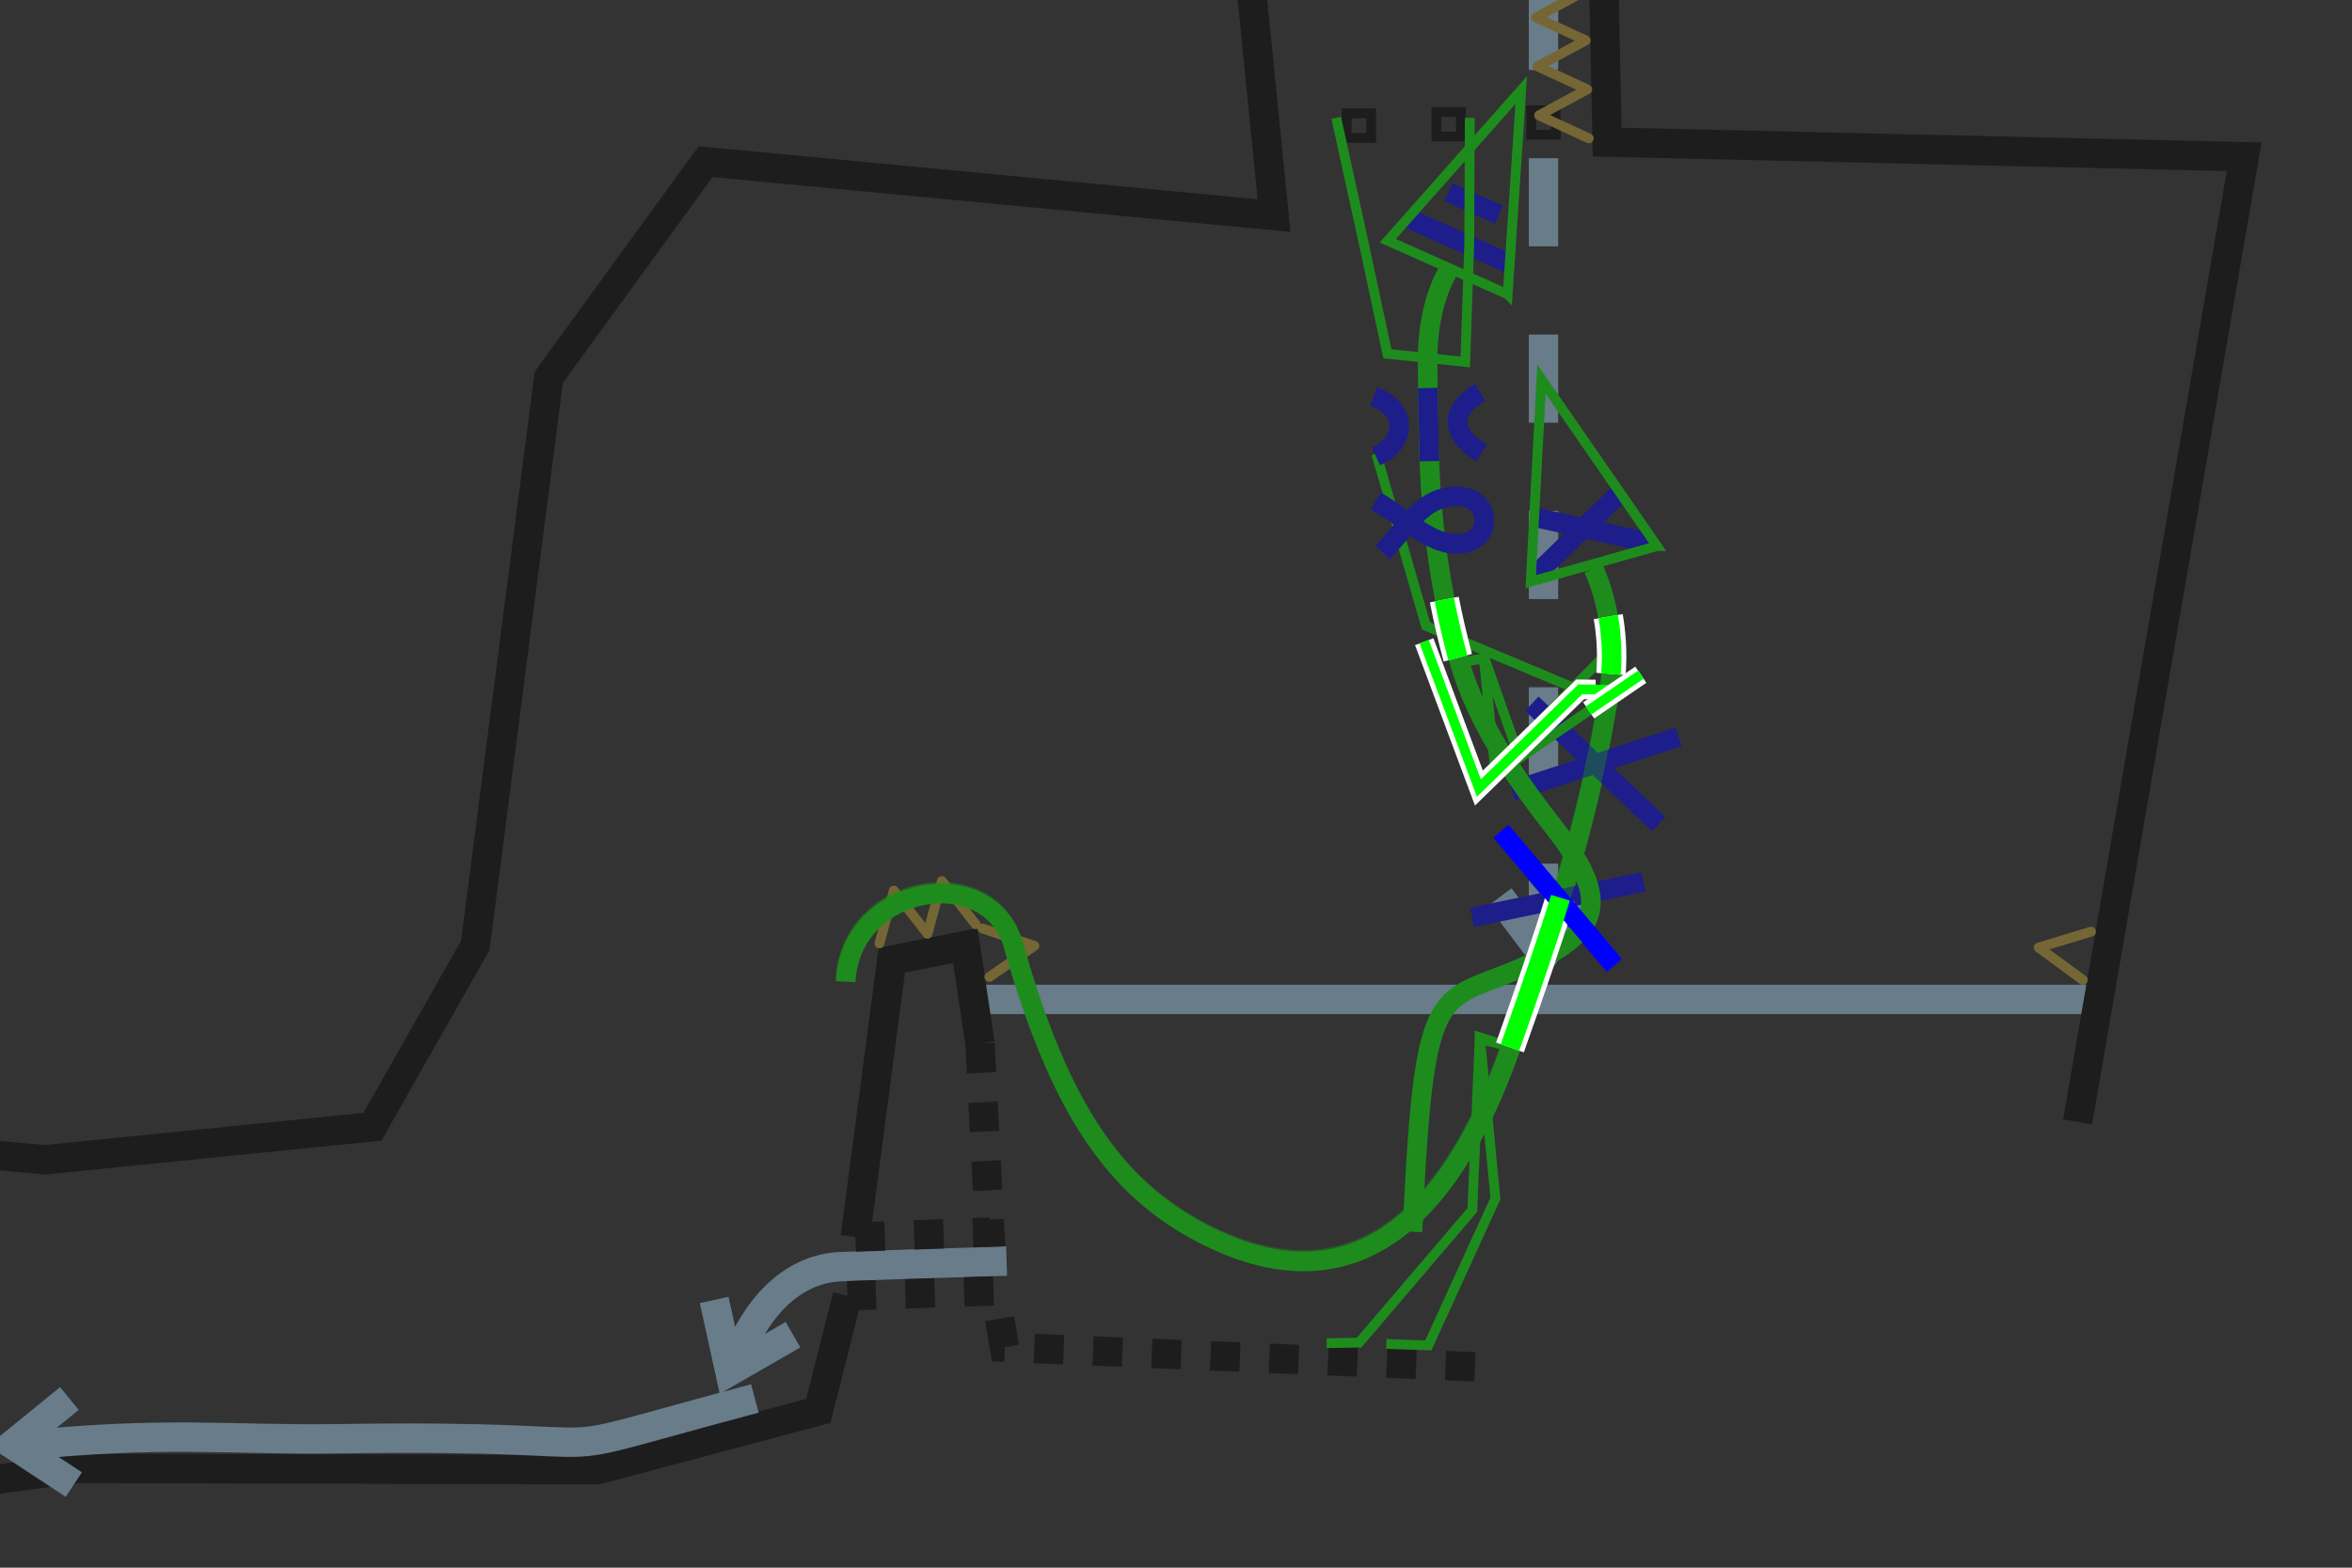 <?xml version="1.0" encoding="UTF-8" standalone="no"?>
<!-- Created with Inkscape (http://www.inkscape.org/) -->

<svg
   xmlns:dc="http://purl.org/dc/elements/1.1/"
   xmlns:cc="http://creativecommons.org/ns#"
   xmlns:rdf="http://www.w3.org/1999/02/22-rdf-syntax-ns#"
   xmlns:svg="http://www.w3.org/2000/svg"
   xmlns="http://www.w3.org/2000/svg"
   xmlns:sodipodi="http://sodipodi.sourceforge.net/DTD/sodipodi-0.dtd"
   xmlns:inkscape="http://www.inkscape.org/namespaces/inkscape"
   width="480"
   height="320"
   id="svg2"
   version="1.1"
   inkscape:version="0.48.0 r9654"
   sodipodi:docname="itnas298.svg"
   inkscape:export-xdpi="90"
   inkscape:export-ydpi="90"
   inkscape:export-filename="itnas298.png">
  <rect width="100%" height="100%" fill="#333333" stroke="none"/>
  <defs
     id="defs4">
    <inkscape:perspective
       sodipodi:type="inkscape:persp3d"
       inkscape:vp_x="0 : 160 : 1"
       inkscape:vp_y="0 : 1000 : 0"
       inkscape:vp_z="480 : 160 : 1"
       inkscape:persp3d-origin="240 : 106.66667 : 1"
       id="perspective8" />
  </defs>
  <sodipodi:namedview
     id="base"
     pagecolor="#ffffff"
     bordercolor="#666666"
     borderopacity="1.0"
     inkscape:pageopacity="1"
     inkscape:pageshadow="2"
     inkscape:zoom="5.6568542"
     inkscape:cx="289.29994"
     inkscape:cy="190.14355"
     inkscape:document-units="px"
     inkscape:current-layer="layer2"
     showgrid="false"
     inkscape:snap-nodes="true"
     inkscape:snap-global="false"
     inkscape:snap-grids="true"
     showguides="true"
     inkscape:window-width="968"
     inkscape:window-height="774"
     inkscape:window-x="-4"
     inkscape:window-y="-4"
     inkscape:window-maximized="1">
    <inkscape:grid
       empspacing="5"
       visible="true"
       enabled="true"
       snapvisiblegridlinesonly="true"
       type="xygrid"
       id="grid2816" />
  </sodipodi:namedview>
  <g
     inkscape:label="Layer 1"
     inkscape:groupmode="layer"
     id="layer1"
     style="opacity:0.434;display:inline">
    <g
       id="g3029"
       transform="translate(0,400)">
      <path
         sodipodi:nodetypes="csssssc"
         inkscape:connector-curvature="0"
         id="path3128"
         d="m 199.5,202 c 9.508,-9.616 24.55,-10.013 30.5,-11.5 8.963,-2.241 17.953,-4.738 27,-7 14.453,-3.613 31.648,0.713 44.5,-2.5 4.406,-1.102 6.968,-3.285 11.5,-4.5 22.807,-6.112 43.794,9.099 67,5 8.563,-1.513 9.286,1.891 19.5,3.5"
         style="color:#000000;fill:none;stroke:#0000ff;stroke-width:4;stroke-linecap:round;stroke-linejoin:round;stroke-miterlimit:4;stroke-opacity:1;stroke-dasharray:none;stroke-dashoffset:0;marker:none;visibility:visible;display:inline;overflow:visible;enable-background:accumulate" />
      <path
         sodipodi:nodetypes="cscsssc"
         inkscape:connector-curvature="0"
         id="path3174"
         d="m 428.819,201.513 c 7.054,-51.057 0.009,-35.315 13.371,-76.495 9.8,-30.203 -1.59,-47.275 12.946,-68.013 7.275,-11.8 2.359,-18.714 -9.205,-22.703 C 430.239,28.889 400.221,23.155 373.988,25.321 346.493,27.591 359.558,31.28 336.009,28.886 317.791,27.035 323,-6.787 324,-21.75"
         style="color:#000000;fill:none;stroke:#808080;stroke-width:4;stroke-linecap:butt;stroke-linejoin:miter;stroke-miterlimit:4;stroke-opacity:1;stroke-dasharray:none;stroke-dashoffset:0;marker:none;visibility:visible;display:inline;overflow:visible;enable-background:accumulate" />
      <path
         sodipodi:nodetypes="ccsscscsc"
         inkscape:connector-curvature="0"
         id="path3161"
         d="m -14,235 32,0 c 50.249,-3.613 57.928,0.336 65.793,-15.889 C 101.97,181.608 90.312,202.974 100,154 c 7.289,-36.846 0,-52.26 27,-98 11.538,-26.874 28.236,-20.397 44.961,-17.389 51.488,9.26 27.746,-0.806 70.285,6.835 11.247,-2.154 19.312,-11.293 20.104,-18.887 C 263.586,14.714 256.86,-0.671 257,-10"
         style="color:#000000;fill:none;stroke:#808080;stroke-width:4;stroke-linecap:butt;stroke-linejoin:miter;stroke-miterlimit:4;stroke-opacity:1;stroke-dasharray:none;stroke-dashoffset:0;marker:none;visibility:visible;display:inline;overflow:visible;enable-background:accumulate" />
      <path
         sodipodi:nodetypes="csssscc"
         inkscape:connector-curvature="0"
         id="path3001"
         d="M 199.88,201.906 C 198.65,198.203 196.798,195.399 194,194 c -14.936,-7.468 -21.44,26.352 -20,35 0.546,3.28 5.363,25.172 -0.482,37.792 C 163.143,289.194 170.863,283.669 154,291 c -48.749,21.195 -88.513,-2.616 -135,9 -14.084,2.125 -28.511,3.196 -42.993,3.271"
         style="color:#000000;fill:none;stroke:#808080;stroke-width:4;stroke-linecap:butt;stroke-linejoin:miter;stroke-miterlimit:4;stroke-opacity:1;stroke-dasharray:none;stroke-dashoffset:0;marker:none;visibility:visible;display:inline;overflow:visible;enable-background:accumulate" />
      <path
         inkscape:connector-curvature="0"
         id="path3099"
         d="m -3.3,235.127 0,65.494"
         style="fill:none;stroke:#000000;stroke-width:1;stroke-linecap:butt;stroke-linejoin:miter;stroke-miterlimit:4;stroke-opacity:1;stroke-dasharray:none;display:inline" />
      <path
         sodipodi:nodetypes="ssscss"
         inkscape:connector-curvature="0"
         id="path4063"
         d="m 318.824,-30.357 c 2.136,-1.161 -0.251,12.221 -0.277,32.612 -0.014,11.01 1.415,15.496 3.548,20.43 3.711,8.583 -1.545,8.85 -6.67,14.714 -16.639,-15.583 -5.343,-13.75 -4.841,-23.269 0.993,-18.795 3.227,-41.761 8.239,-44.486 z"
         style="color:#000000;fill:none;stroke:#0000ff;stroke-width:4;stroke-linecap:round;stroke-linejoin:round;stroke-miterlimit:4;stroke-opacity:1;stroke-dasharray:none;stroke-dashoffset:0;marker:none;visibility:visible;display:inline;overflow:visible;enable-background:accumulate" />
      <path
         sodipodi:nodetypes="ccsc"
         inkscape:connector-curvature="0"
         id="path3972"
         d="m 295.764,19.392 0,0 c -4.898,-0.424 -4.279,9.315 -1.664,9.972 3.788,0.952 10.189,-3.716 1.664,-9.972 z"
         style="color:#000000;fill:none;stroke:#808080;stroke-width:4;stroke-linecap:butt;stroke-linejoin:miter;stroke-miterlimit:4;stroke-opacity:1;stroke-dasharray:none;stroke-dashoffset:0;marker:none;visibility:visible;display:inline;overflow:visible;enable-background:accumulate" />
      <path
         sodipodi:nodetypes="sss"
         inkscape:connector-curvature="0"
         id="path3974"
         d="m 276.547,21.277 c -6.812,1.672 -8.464,8.272 1.836,9.054 8.128,0.617 4.808,-10.685 -1.836,-9.054 z"
         style="color:#000000;fill:none;stroke:#808080;stroke-width:4;stroke-linecap:butt;stroke-linejoin:miter;stroke-miterlimit:4;stroke-opacity:1;stroke-dasharray:none;stroke-dashoffset:0;marker:none;visibility:visible;display:inline;overflow:visible;enable-background:accumulate" />
      <path
         inkscape:connector-curvature="0"
         id="path3976"
         d="m 316.233,20.864 c -17.681,4.41 12.419,16.488 0,0 z"
         style="color:#000000;fill:none;stroke:#808080;stroke-width:4;stroke-linecap:butt;stroke-linejoin:miter;stroke-miterlimit:4;stroke-opacity:1;stroke-dasharray:none;stroke-dashoffset:0;marker:none;visibility:visible;display:inline;overflow:visible;enable-background:accumulate" />
      <path
         inkscape:connector-curvature="0"
         id="path4033"
         d="m 131.5,292.5 c -11.948,3.872 -37.729,2.836 -63.5,0.5 -26.776,-2.427 -60.012,4.096 -90,5"
         style="color:#000000;fill:none;stroke:#0000ff;stroke-width:4;stroke-linecap:round;stroke-linejoin:round;stroke-miterlimit:4;stroke-opacity:1;stroke-dasharray:none;stroke-dashoffset:0;marker:none;visibility:visible;display:inline;overflow:visible;enable-background:accumulate" />
      <path
         inkscape:connector-curvature="0"
         id="path3019"
         d="m 172.5,256.5 c -4.658,0.57 -12.181,1.927 -20.5,10 -10.802,10.483 0.474,19.204 -20.5,26"
         style="color:#000000;fill:none;stroke:#c87137;stroke-width:4;stroke-linecap:round;stroke-linejoin:round;stroke-miterlimit:4;stroke-opacity:1;stroke-dasharray:none;stroke-dashoffset:0;marker:none;visibility:visible;display:inline;overflow:visible;enable-background:accumulate" />
      <path
         sodipodi:nodetypes="csssssssssssssssss"
         id="path2870"
         d="m 316.283,147.959 c 0.554,-1.251 -3.745,-3.486 -5.253,-5.141 -1.226,-1.345 -2.252,-2.926 -3.599,-4.094 -1.495,-1.296 -3.176,-2.353 -4.611,-3.723 -2.155,-2.056 -4.116,-4.371 -6.128,-6.607 -0.984,-1.093 -1.437,-2.568 -2.695,-3.247 -1.562,-0.842 -3.142,-3.757 -4.278,-3.114 -1.056,0.598 -10e-4,3.544 -0.572,5.23 -1.836,5.419 -0.311,7.503 0.212,11.088 0.369,2.531 1.532,4.542 1.674,7.081 0.155,2.785 -0.526,5.561 -0.405,8.351 0.076,1.756 0.686,3.333 0.866,5.039 0.269,2.549 2.159,0.043 3.059,-0.566 1.665,-1.128 3.482,-1.912 5.191,-2.94 1.478,-0.889 3.228,-1.04 4.69,-2.087 1.58,-1.132 3.201,-2.324 4.956,-3.034 1.68,-0.68 3.423,-1.255 5.181,-1.712 0.864,-0.224 1.434,0.108 1.714,-0.523 z"
         style="color:#000000;fill:none;stroke:#80ff00;stroke-width:4;stroke-linecap:round;stroke-linejoin:round;stroke-miterlimit:4;stroke-opacity:1;stroke-dasharray:none;stroke-dashoffset:0;marker:none;visibility:visible;display:inline;overflow:visible;enable-background:accumulate"
         inkscape:connector-curvature="0" />
      <path
         sodipodi:nodetypes="ssssssssssssss"
         inkscape:connector-curvature="0"
         id="path3042"
         d="m 407.73,194.409 c 18.826,11.959 -47.298,32.088 -53.772,7.969 -1.355,-5.048 12.218,-11.676 19.49,-13.664 21.827,-5.968 28.561,2.421 24.336,7.629 -8.267,10.193 -15.545,11.686 -32.301,13.66 -26.992,3.181 -76.86,-1.461 -42.602,-24.006 22.153,-14.579 55.39,26.107 35.218,33.526 -13.571,4.991 -89.454,-22.383 -68.676,-28.772 42.997,-13.221 48.742,18.622 29.5,28.984 -10.793,5.812 -82.201,-17.475 -63.048,-27.407 19.594,-10.16 55.779,25.503 36.511,31.199 -20.826,6.157 -98.182,-16.478 -76.403,-21.999 11.865,-3.008 31.52,-7.528 40.708,-0.867 29.881,21.663 -57.087,34.344 -16.938,5.428"
         style="color:#000000;fill:none;stroke:#c87137;stroke-width:4;stroke-linecap:round;stroke-linejoin:round;stroke-miterlimit:4;stroke-opacity:1;stroke-dasharray:none;stroke-dashoffset:0;marker:none;visibility:visible;display:inline;overflow:visible;enable-background:accumulate" />
      <path
         sodipodi:nodetypes="ccccccc"
         id="path2956-7"
         d="m 278.946,272.179 c 2.778,-4.284 3.952,-12.074 3.508,-16.295 0.03,-5.514 0.558,-6.415 -2.311,-11.357 -1.214,-3.308 -2.985,-13.071 -5.477,-6.701 -1.567,4.212 -3.232,5.715 -4.693,10.808 -1.472,8.398 -2.233,8.689 -5.944,11.942 -1.821,2.961 -9.333,8.927 -8.953,10.38"
         style="fill:none;stroke:#80ff00;stroke-width:4;stroke-linecap:round;stroke-linejoin:round;stroke-miterlimit:4;stroke-opacity:1;stroke-dasharray:none"
         inkscape:connector-curvature="0" />
      <path
         id="path2942"
         d="m 284.007,93.121 c -1.517,-1.025 2.261,-1.763 0.408,-2.901 -0.746,-2.685 0.897,-5.34 0.076,-8.029 -0.095,-1.867 0.907,-3.651 0.755,-5.522 -0.082,-1.965 0.587,-3.821 1.186,-5.691 0.433,-1.645 0.391,-3.324 0.659,-4.977 -0.685,-1.355 -0.245,-2.529 -0.821,-3.921 -0.686,-1.683 0.49,-3.487 -0.646,-5.138 -0.897,-0.027 -2.045,1.512 -3.042,2.101 -2.472,1.971 -4.946,3.941 -7.414,5.914 -1.02,1.474 -2.932,2.605 -3.215,4.329 -0.636,1.296 -1.939,2.312 -2.861,3.479 -1.205,1.206 -2.426,2.664 -3.51,4.009 -1.306,1.299 -2.363,2.728 -4.022,3.839 -1.298,0.872 -2.905,1.986 -0.674,2.953 1.39,0.998 3.558,0.926 4.951,1.936 1.916,0.739 3.451,1.897 5.819,2.104 1.855,0.949 4.154,1.582 5.716,2.804 1.843,0.548 3.491,1.501 5.122,2.26 0.366,0.237 0.974,0.805 1.512,0.452 z"
         style="fill:none;stroke:#80ff00;stroke-width:4;stroke-linecap:round;stroke-linejoin:round;stroke-miterlimit:4;stroke-opacity:1;stroke-dasharray:none"
         inkscape:connector-curvature="0" />
      <path
         sodipodi:nodetypes="csssssss"
         id="path2833-7"
         d="m 270.08,89.366 c -0.792,2.663 -1.824,4.872 -1.835,7.798 -0.011,3.036 0.409,6.056 0.748,9.137 0.373,3.393 0.389,7.843 0.695,11.624 0.382,4.724 1.568,9.003 1.834,13.803 0.325,5.853 -0.647,11.818 -1.095,17.734 -0.225,2.975 -0.729,5.878 -0.697,8.891 0.025,2.324 -1.122,7.179 -3.723,9.471"
         style="color:#000000;fill:none;stroke:#80ff00;stroke-width:4;stroke-linecap:round;stroke-linejoin:round;stroke-miterlimit:4;stroke-opacity:1;stroke-dasharray:none;stroke-dashoffset:0;marker:none;visibility:visible;display:inline;overflow:visible;enable-background:accumulate"
         inkscape:connector-curvature="0" />
      <path
         sodipodi:nodetypes="ccccccc"
         id="path2956-7-4"
         d="m 299.27,168.344 c -3.152,-1.356 -7.225,0.049 -10.411,-1.126 -3.945,-1.972 -7.266,-2.296 -11.827,-1.986 -2.803,-0.299 -10.435,-2.482 -6.746,1.559 2.468,2.614 2.958,4.341 6.095,7.19 2.64,3.506 3.484,5.939 6.466,8.489 1.48,2.354 3.448,7.349 4.625,7.59"
         style="fill:none;stroke:#80ff00;stroke-width:4;stroke-linecap:round;stroke-linejoin:round;stroke-miterlimit:4;stroke-opacity:1;stroke-dasharray:none"
         inkscape:connector-curvature="0" />
      <path
         sodipodi:nodetypes="cc"
         inkscape:connector-curvature="0"
         id="path4073"
         d="m 315.5,59.359 c -12.833,31.5 15.333,29 0,0 z"
         style="color:#000000;fill:none;stroke:#0000ff;stroke-width:4;stroke-linecap:round;stroke-linejoin:round;stroke-miterlimit:4;stroke-opacity:1;stroke-dasharray:none;stroke-dashoffset:0;marker:none;visibility:visible;display:inline;overflow:visible;enable-background:accumulate" />
      <path
         style="color:#000000;fill:none;stroke:#0000ff;stroke-width:4;stroke-linecap:round;stroke-linejoin:round;stroke-miterlimit:4;stroke-opacity:1;stroke-dasharray:none;stroke-dashoffset:0;marker:none;visibility:visible;display:inline;overflow:visible;enable-background:accumulate"
         d="m 319.5,109.074 c -12.833,31.5 15.333,29 0,0 z"
         id="path4092"
         inkscape:connector-curvature="0"
         sodipodi:nodetypes="cc" />
      <path
         sodipodi:nodetypes="cc"
         inkscape:connector-curvature="0"
         id="path4094"
         d="m 320.5,146.641 c -12.833,31.5 15.333,29 0,0 z"
         style="color:#000000;fill:none;stroke:#0000ff;stroke-width:4;stroke-linecap:round;stroke-linejoin:round;stroke-miterlimit:4;stroke-opacity:1;stroke-dasharray:none;stroke-dashoffset:0;marker:none;visibility:visible;display:inline;overflow:visible;enable-background:accumulate" />
      <path
         sodipodi:nodetypes="csc"
         inkscape:connector-curvature="0"
         id="path4097"
         d="m 171.75,262 c -7.341,0.027 -17.945,8.757 -19.708,16.664 C 149.747,288.954 151,287.693 154.75,287.75"
         style="color:#000000;fill:none;stroke:#c87137;stroke-width:4;stroke-linecap:round;stroke-linejoin:round;stroke-miterlimit:4;stroke-opacity:1;stroke-dasharray:none;stroke-dashoffset:0;marker:none;visibility:visible;display:inline;overflow:visible;enable-background:accumulate" />
      <path
         sodipodi:nodetypes="ccccc"
         id="path2952-1"
         d="m 265.571,250.931 c 7.259,-4.517 9.763,-10.126 10.769,-16.112 3.219,-11.99 7.021,-21.132 8.957,-33.339 2.951,-7.177 3.622,-17.343 5.699,-24.06 1.794,-9.192 16.662,-15.569 13.718,-21.959"
         style="fill:none;stroke:#80ff00;stroke-width:4;stroke-linecap:round;stroke-linejoin:round;stroke-miterlimit:4;stroke-opacity:1;stroke-dasharray:none"
         inkscape:connector-curvature="0" />
      <path
         sodipodi:nodetypes="csssssssc"
         inkscape:connector-curvature="0"
         id="path3070"
         d="m 265.823,251.079 c -13.072,4.24 -25.535,17.674 -44.356,12.988 -4.41,-1.098 -19.437,0.731 -20.375,-9.149 -1.119,-11.79 6.236,-18.094 12.355,-21.505 9.812,-5.47 12.495,-8.911 19.538,-18.937 7.797,-11.099 15.948,-25.535 8.574,-37.697 -3.332,-5.495 -4.396,-5.296 -9.896,-7.878 -17.578,-8.254 -7.42,-8.221 -20.427,-16.026 -4.733,-2.84 -8.507,-8.582 -8.656,-15.501"
         style="color:#000000;fill:#ffffff;fill-opacity:0;fill-rule:nonzero;stroke:#80ff00;stroke-width:4;stroke-linecap:round;stroke-linejoin:round;stroke-miterlimit:4;stroke-opacity:1;stroke-dasharray:none;stroke-dashoffset:0;marker:none;visibility:visible;display:inline;overflow:visible;enable-background:accumulate" />
      <path
         sodipodi:nodetypes="ssssss"
         inkscape:connector-curvature="0"
         id="path3075"
         d="m 254.662,174.049 c 14.086,-7.184 18.533,-0.818 33.143,-6.2 1.292,-0.476 9.325,-0.24 10.694,-1.616 0.943,-0.948 -1.863,-7.261 -6.289,-8.237 -3.512,-0.775 -5.789,-3.958 -11.065,-6.861 -5.935,-3.265 -12.186,-7.071 -16.187,-9.991"
         style="color:#000000;fill:none;stroke:#80ff00;stroke-width:4;stroke-linecap:round;stroke-linejoin:round;stroke-miterlimit:4;stroke-opacity:1;stroke-dasharray:none;stroke-dashoffset:0;marker:none;visibility:visible;display:inline;overflow:visible;enable-background:accumulate" />
      <path
         sodipodi:nodetypes="ssssss"
         inkscape:connector-curvature="0"
         id="path3094"
         d="m 298.113,121.817 c -6.828,-4.416 -13.794,-11.366 -20.791,-12.562 -3.098,-0.53 -6.468,-4.904 -8.007,-3.734 -1.608,1.222 2.661,5.614 5.191,8.358 3.616,3.921 4.89,9.07 7.016,12.989 2.214,4.081 2.975,4.128 6.515,7.624"
         style="color:#000000;fill:none;stroke:#80ff00;stroke-width:4;stroke-linecap:round;stroke-linejoin:round;stroke-miterlimit:4;stroke-opacity:1;stroke-dasharray:none;stroke-dashoffset:0;marker:none;visibility:visible;display:inline;overflow:visible;enable-background:accumulate" />
      <path
         sodipodi:nodetypes="cssssc"
         inkscape:connector-curvature="0"
         id="path3917"
         d="m 399.5,185 c 16.039,2.526 33.442,15.558 28,21 -1.669,1.669 -68.788,20.916 -77.5,22.5 -12.358,2.247 -25.979,-1.252 -38.5,0 -29.292,2.929 -66.421,7.29 -92,-6 -9.548,-4.961 -27.725,-12.524 -18.5,-22"
         style="color:#000000;fill:none;stroke:#0000ff;stroke-width:4;stroke-linecap:round;stroke-linejoin:round;stroke-miterlimit:4;stroke-opacity:1;stroke-dasharray:none;stroke-dashoffset:0;marker:none;visibility:visible;display:inline;overflow:visible;enable-background:accumulate" />
      <path
         sodipodi:nodetypes="csssss"
         id="path4125-1"
         d="m 265.089,170.052 c -3.474,12.826 9.395,28.102 24.834,28.57 18.237,0.553 13.944,7.249 11.173,17.51 -3.408,12.621 -34.223,-3.23 -38.568,7.77 -3.338,8.451 0.294,12.152 6.599,16.204 10.223,6.569 15.595,8.238 27.714,10.804"
         style="color:#000000;fill:none;stroke:#80ff00;stroke-width:4;stroke-linecap:round;stroke-linejoin:round;stroke-miterlimit:4;stroke-opacity:1;stroke-dasharray:none;stroke-dashoffset:0;marker:none;visibility:visible;display:inline;overflow:visible;enable-background:accumulate"
         inkscape:connector-curvature="0" />
    </g>
    <path
       style="color:#000000;fill:none;stroke:#addbf8;stroke-width:6;stroke-linecap:butt;stroke-linejoin:miter;stroke-miterlimit:4;stroke-opacity:1;stroke-dasharray:none;stroke-dashoffset:0;marker:none;visibility:visible;display:inline;overflow:visible;enable-background:accumulate"
       d="m 200.582,204 226.086,0"
       id="path3116"
       inkscape:connector-curvature="0" />
    <path
       inkscape:connector-curvature="0"
       id="path4279"
       style="color:#000000;fill:none;stroke:#addbf8;stroke-width:6;stroke-linecap:butt;stroke-linejoin:miter;stroke-miterlimit:4;stroke-opacity:1;stroke-dasharray:none;stroke-dashoffset:0;marker:none;visibility:visible;display:inline;overflow:visible;enable-background:accumulate"
       d="m 145.746,265.347 3.191,14.52 12.902,-7.432 m 43.587,-15.014 c -11.759,0.398 -19.583,0.548 -33.845,1.136 -2.556,0.105 -15.277,0.705 -22.283,21.587"
       sodipodi:nodetypes="ccccss" />
    <path
       style="color:#000000;fill:none;stroke:#000000;stroke-width:6;stroke-linecap:butt;stroke-linejoin:miter;stroke-miterlimit:4;stroke-opacity:1;stroke-dasharray:none;stroke-dashoffset:0;marker:none;visibility:visible;display:inline;overflow:visible;enable-background:accumulate"
       d="M 174.553,252.509 182,196 l 15,-3 3,20"
       id="path3979"
       inkscape:connector-curvature="0" />
    <path
       style="color:#000000;fill:none;stroke:#000000;stroke-width:6;stroke-linecap:butt;stroke-linejoin:miter;stroke-miterlimit:4;stroke-opacity:1;stroke-dasharray:6, 6;stroke-dashoffset:0;marker:none;visibility:visible;display:inline;overflow:visible;enable-background:accumulate"
       d="m 200,213 2,38.5 -27.447,1.009"
       id="path3073"
       inkscape:connector-curvature="0" />
    <path
       style="color:#000000;fill:none;stroke:#000000;stroke-width:6;stroke-linecap:butt;stroke-linejoin:miter;stroke-miterlimit:4;stroke-opacity:1;stroke-dasharray:none;stroke-dashoffset:0;marker:none;visibility:visible;display:inline;overflow:visible;enable-background:accumulate"
       d="M 424,229 458,32 328,29 327,-17"
       id="path3071"
       inkscape:connector-curvature="0"
       sodipodi:nodetypes="cccc" />
    <path
       style="color:#000000;fill:none;stroke:#000000;stroke-width:6;stroke-linecap:butt;stroke-linejoin:miter;stroke-miterlimit:4;stroke-opacity:1;stroke-dasharray:none;stroke-dashoffset:0;marker:none;visibility:visible;display:inline;overflow:visible;enable-background:accumulate"
       d="M 254,-16 260,44 144,33 112,77 97,193 76,230 9.244,236.732 -36.205,232.673"
       id="path5363"
       inkscape:connector-curvature="0"
       sodipodi:nodetypes="cccccccc" />
    <path
       style="color:#000000;fill:none;stroke:#000000;stroke-width:6;stroke-linecap:butt;stroke-linejoin:miter;stroke-miterlimit:4;stroke-opacity:1;stroke-dasharray:6, 6;stroke-dashoffset:0;marker:none;visibility:visible;display:inline;overflow:visible;enable-background:accumulate"
       d="m 301,279 -96,-4 -2,-11.5 -30.042,0.993"
       id="path3983"
       inkscape:connector-curvature="0" />
    <path
       style="color:#000000;fill:none;stroke:#000000;stroke-width:6;stroke-linecap:butt;stroke-linejoin:miter;stroke-miterlimit:4;stroke-opacity:1;stroke-dasharray:none;stroke-dashoffset:0;marker:none;visibility:visible;display:inline;overflow:visible;enable-background:accumulate"
       d="M 172.958,264.493 167,288 l -45,12 -106.256,-0.256 -87,11.81"
       id="path3060"
       inkscape:connector-curvature="0" />
    <path
       inkscape:connector-curvature="0"
       id="path4279-4"
       style="color:#000000;fill:none;stroke:#addbf8;stroke-width:6;stroke-linecap:butt;stroke-linejoin:miter;stroke-miterlimit:4;stroke-opacity:1;stroke-dasharray:none;stroke-dashoffset:0;marker:none;visibility:visible;display:inline;overflow:visible;enable-background:accumulate"
       d="m 14.162,285.474 -11.537,9.376 12.436,8.187 M 154.053,285.458 c -52.015,13.853 -16.839,7.176 -85.112,8.223 -22.057,0.338 -35.487,-1.731 -66.402,1.615"
       sodipodi:nodetypes="ccccss" />
    <rect
       transform="matrix(0,1,1,0,0,0)"
       y="274.823"
       x="23.146"
       height="5"
       width="5"
       id="rect5330"
       style="color:#000000;fill:none;stroke:#000000;stroke-width:2;stroke-linecap:butt;stroke-linejoin:miter;stroke-miterlimit:4;stroke-opacity:1;stroke-dasharray:none;stroke-dashoffset:0;marker:none;visibility:visible;display:inline;overflow:visible;enable-background:accumulate" />
    <rect
       style="color:#000000;fill:none;stroke:#000000;stroke-width:2;stroke-linecap:butt;stroke-linejoin:miter;stroke-miterlimit:4;stroke-opacity:1;stroke-dasharray:none;stroke-dashoffset:0;marker:none;visibility:visible;display:inline;overflow:visible;enable-background:accumulate"
       id="rect3133"
       width="5"
       height="5"
       x="22.884"
       y="293.146"
       transform="matrix(0,1,1,0,0,0)" />
    <rect
       transform="matrix(0,1,1,0,0,0)"
       y="312.5"
       x="22.5"
       height="5"
       width="5"
       id="rect3135"
       style="color:#000000;fill:none;stroke:#000000;stroke-width:2;stroke-linecap:butt;stroke-linejoin:miter;stroke-miterlimit:4;stroke-opacity:1;stroke-dasharray:none;stroke-dashoffset:0;marker:none;visibility:visible;display:inline;overflow:visible;enable-background:accumulate" />
    <path
       style="color:#000000;fill:none;stroke:#addbf8;stroke-width:6;stroke-linecap:butt;stroke-linejoin:miter;stroke-miterlimit:4;stroke-opacity:1;stroke-dasharray:none;stroke-dashoffset:0;marker:none;visibility:visible;display:inline;overflow:visible;enable-background:accumulate"
       d="m 306.082,183.116 8.95,11.871 8.634,-12.13"
       id="path3945"
       inkscape:connector-curvature="0" />
    <path
       style="color:#000000;fill:none;stroke:#addbf8;stroke-width:6;stroke-linecap:butt;stroke-linejoin:miter;stroke-miterlimit:4;stroke-opacity:1;stroke-dasharray:18, 18;stroke-dashoffset:0;marker:none;visibility:visible;display:inline;overflow:visible;enable-background:accumulate"
       d="M 315,194.287 315,-3.787"
       id="path4279-48"
       inkscape:connector-curvature="0" />
    <path
       style="color:#000000;fill:none;stroke:#c8ab37;stroke-width:2;stroke-linecap:round;stroke-linejoin:round;stroke-miterlimit:4;stroke-opacity:1;stroke-dasharray:none;stroke-dashoffset:0;marker:none;visibility:visible;display:inline;overflow:visible;enable-background:accumulate"
       d="m 324.24,28.236 -10.15,-4.688 9.841,-5.307 -10.15,-4.688 9.841,-5.307 -10.15,-4.688 9.841,-5.307"
       id="path3962"
       inkscape:connector-curvature="0" />
    <path
       style="color:#000000;fill:none;stroke:#c8ab37;stroke-width:2;stroke-linecap:round;stroke-linejoin:round;stroke-miterlimit:4;stroke-opacity:1;stroke-dasharray:none;stroke-dashoffset:0;marker:none;visibility:visible;display:inline;overflow:visible;enable-background:accumulate"
       d="m 179.477,192.577 2.937,-10.788 6.868,8.822 2.937,-10.788 6.868,8.822"
       id="path4005"
       inkscape:connector-curvature="0" />
    <path
       style="color:#000000;fill:none;stroke:#c8ab37;stroke-width:2;stroke-linecap:round;stroke-linejoin:round;stroke-miterlimit:4;stroke-opacity:1;stroke-dasharray:none;stroke-dashoffset:0;marker:none;visibility:visible;display:inline;overflow:visible;enable-background:accumulate"
       d="m 200.505,189.517 10.601,3.552 -9.202,6.35"
       id="path3962-1"
       inkscape:connector-curvature="0" />
    <path
       inkscape:connector-curvature="0"
       id="path4007"
       d="m 426.747,190.172 -10.699,3.244 9.015,6.613"
       style="color:#000000;fill:none;stroke:#c8ab37;stroke-width:2;stroke-linecap:round;stroke-linejoin:round;stroke-miterlimit:4;stroke-opacity:1;stroke-dasharray:none;stroke-dashoffset:0;marker:none;visibility:visible;display:inline;overflow:visible;enable-background:accumulate" />
    <g
       transform="matrix(-0.972,0.234,-0.234,-0.972,1009.745,466.85)"
       id="g3732-1-1">
      <path
         inkscape:connector-curvature="0"
         sodipodi:nodetypes="csssss"
         id="path2826-1-7"
         d="m 583.587,501.353 c 0,0 -2.837,-11.846 2.884,-25.571 10.057,-24.126 20.294,-40.784 36.554,-65.788 21.475,-33.023 45.153,-43.317 69.788,-22.035 15.471,13.365 22.508,31.947 23.862,66.301 0.71,18.025 29.495,19.869 35.028,0.862"
         style="fill:none;stroke:#00ff00;stroke-width:4;stroke-linecap:butt;stroke-linejoin:miter;stroke-miterlimit:4;stroke-opacity:1;stroke-dasharray:none;marker-start:none;marker-mid:none;marker-end:none" />
      <path
         inkscape:connector-curvature="0"
         sodipodi:nodetypes="ccccccccc"
         d="m 673.525,360.376 -6.46,-1.442 -28.81,20.919 -9.63,33.631 -5.518,-2.966 5.386,3.237 4.632,-32.724 20.339,-25.957 8.262,2.305"
         style="fill:none;stroke:#00ff00;stroke-width:2px;stroke-linecap:butt;stroke-linejoin:miter;stroke-opacity:1"
         id="path10436-7-40"
         inkscape:transform-center-x="7.1101238"
         inkscape:transform-center-y="0.59934788" />
      <path
         inkscape:connector-curvature="0"
         sodipodi:nodetypes="ccccccc"
         d="m 620.685,494.612 -3.868,-31.653 -24.813,14.761 -5.914,-1.496 5.884,1.541 27.57,20.245 1.646,36.542"
         style="fill:none;stroke:#00ff00;stroke-width:2px;stroke-linecap:butt;stroke-linejoin:miter;stroke-opacity:1"
         id="path10402-6-4-9"
         inkscape:transform-center-x="9.4965222"
         inkscape:transform-center-y="0.57818892" />
      <g
         id="g2977"
         transform="matrix(-0.476,-0.879,0.879,-0.476,409.176,1256.447)"
         inkscape:transform-center-x="-3.0824827"
         inkscape:transform-center-y="-18.467473">
        <path
           inkscape:connector-curvature="0"
           id="path2930-4"
           style="color:#000000;fill:none;stroke:#0000ff;stroke-width:4;stroke-linecap:butt;stroke-linejoin:bevel;stroke-miterlimit:4;stroke-opacity:1;stroke-dasharray:none;stroke-dashoffset:0;marker:none;visibility:visible;display:inline;overflow:visible;enable-background:accumulate"
           d="m 565.144,515.132 20.068,-14.326 m -11.015,22.355 -0.947,-24.576"
           sodipodi:nodetypes="cccc" />
        <path
           inkscape:connector-curvature="0"
           id="path10399-9-8"
           style="fill:none;stroke:#00ff00;stroke-width:2;stroke-linecap:butt;stroke-linejoin:miter;stroke-miterlimit:4;stroke-opacity:1;stroke-dasharray:none"
           d="m 586.393,500.388 c 0,0 -41.116,-5.278 -41.116,-5.278 l 29.288,29.302 c 0,0 11.828,-24.024 11.828,-24.024 z"
           sodipodi:nodetypes="cccc" />
      </g>
      <path
         inkscape:connector-curvature="0"
         sodipodi:nodetypes="cccc"
         d="m 614.467,453.352 -16.044,-31.927 m 25.879,16.531 -35.714,-1.134"
         style="color:#000000;fill:none;stroke:#0000ff;stroke-width:4;stroke-linecap:butt;stroke-linejoin:bevel;stroke-miterlimit:4;stroke-opacity:1;stroke-dasharray:none;stroke-dashoffset:0;marker:none;visibility:visible;display:inline;overflow:visible;enable-background:accumulate"
         id="path2930-7" />
      <path
         inkscape:connector-curvature="0"
         id="path3910"
         style="color:#000000;fill:none;stroke:#0000ff;stroke-width:4;stroke-linecap:butt;stroke-linejoin:bevel;stroke-miterlimit:4;stroke-opacity:1;stroke-dasharray:none;stroke-dashoffset:0;marker:none;visibility:visible;display:inline;overflow:visible;enable-background:accumulate"
         d="m 602.25,477.518 -19.43,-29.988 m 27.527,13.61 -35.625,2.767"
         sodipodi:nodetypes="cccc" />
    </g>
    <g
       transform="matrix(0.994,0.112,-0.112,0.994,71.124,-81.803)"
       id="g2902">
      <g
         inkscape:transform-center-x="-1.5180027"
         inkscape:transform-center-y="-15.912507"
         transform="matrix(0.952,0.305,-0.305,0.952,69.911,-3.151)"
         id="g2937">
        <path
           inkscape:connector-curvature="0"
           style="color:#000000;fill:none;stroke:#0000ff;stroke-width:4;stroke-linecap:butt;stroke-linejoin:bevel;stroke-miterlimit:4;stroke-opacity:1;stroke-dasharray:none;stroke-dashoffset:0;marker:none;visibility:visible;display:inline;overflow:visible;enable-background:accumulate"
           d="m 206.192,50.959 -22.975,0.002"
           id="path3028-1-1" />
        <path
           inkscape:connector-curvature="0"
           style="color:#000000;fill:none;stroke:#0000ff;stroke-width:4;stroke-linecap:butt;stroke-linejoin:bevel;stroke-miterlimit:4;stroke-opacity:1;stroke-dasharray:none;stroke-dashoffset:0;marker:none;visibility:visible;display:inline;overflow:visible;enable-background:accumulate"
           d="m 199.996,42.692 -11.261,0.065"
           id="rect10452-0-7-5-7" />
        <path
           inkscape:connector-curvature="0"
           id="path10399-9-40"
           style="fill:none;stroke:#00ff00;stroke-width:2;stroke-linecap:butt;stroke-linejoin:miter;stroke-miterlimit:4;stroke-opacity:1;stroke-dasharray:none"
           d="m 208.302,56.81 c 0,0 -14.558,-39.165 -14.558,-39.165 l -12.237,39.212 c 0,0 26.794,-0.047 26.794,-0.047 z"
           sodipodi:nodetypes="cccc" />
      </g>
      <path
         inkscape:connector-curvature="0"
         sodipodi:nodetypes="csssss"
         id="path2826-1-9"
         d="m 238.352,110.957 c 0,0 -3.602,6.948 -2.18,18.759 2.423,20.131 4.293,37.379 13.029,59.583 5.2,13.215 15.714,24.52 23.398,32.368 12.507,12.771 12.394,19.466 -1.922,28.111 -17.707,10.693 -21.288,3.245 -17.671,56.946"
         style="fill:none;stroke:#00ff00;stroke-width:4;stroke-linecap:butt;stroke-linejoin:miter;stroke-miterlimit:4;stroke-opacity:1;stroke-dasharray:none;marker-start:none;marker-mid:none;marker-end:none" />
      <path
         inkscape:connector-curvature="0"
         sodipodi:nodetypes="ccccccc"
         d="m 278.63,185.743 -19.513,24.95 -4.758,-21.884 -4.946,1.498 5.108,-1.519 9.383,19.432 22.791,-19.665"
         style="fill:none;stroke:#00ff00;stroke-width:2px;stroke-linecap:butt;stroke-linejoin:miter;stroke-opacity:1"
         id="path10436-7-4" />
      <path
         inkscape:connector-curvature="0"
         sodipodi:nodetypes="cccccc"
         d="m 212.096,82.602 8.195,24.05 7.579,22.626 15.968,-0.127 -1.903,-24.182 -2.763,-25.422"
         style="fill:none;stroke:#00ff00;stroke-width:2px;stroke-linecap:butt;stroke-linejoin:miter;stroke-opacity:1"
         id="path10402-6-4-8" />
      <path
         inkscape:connector-curvature="0"
         sodipodi:nodetypes="czzzc"
         id="path3030-6-8"
         d="m 228.885,159.379 c 4.584,1.986 9.517,5.686 14.184,6.701 4.667,1.015 8.978,-1.443 8.2,-5.532 -0.778,-4.089 -5.481,-5.053 -9.748,-2.861 -4.267,2.192 -6.811,7.742 -10.049,11.993"
         style="fill:none;stroke:#0000ff;stroke-width:4;stroke-linecap:butt;stroke-linejoin:miter;stroke-miterlimit:4;stroke-opacity:1;stroke-dasharray:none" />
      <g
         transform="matrix(0.792,-0.115,0.115,0.792,71.793,75.427)"
         id="g2942">
        <path
           inkscape:connector-curvature="0"
           style="fill:none;stroke:#0000ff;stroke-width:5;stroke-linecap:butt;stroke-linejoin:miter;stroke-miterlimit:4;stroke-opacity:1;stroke-dasharray:none"
           d="m 206.663,105.195 c -7.914,4.267 -8.113,10.164 -0.176,15.487"
           id="rect10452-1-7-4-2-2"
           sodipodi:nodetypes="cc" />
        <path
           inkscape:connector-curvature="0"
           style="fill:none;stroke:#0000ff;stroke-width:5;stroke-linecap:butt;stroke-linejoin:miter;stroke-miterlimit:4;stroke-opacity:1;stroke-dasharray:none"
           d="m 179.489,105.389 c 8.384,3.327 8.299,11.942 0.073,15.237"
           id="rect10452-1-4-4-0-7-4"
           sodipodi:nodetypes="cc" />
        <path
           inkscape:connector-curvature="0"
           style="fill:none;stroke:#0000ff;stroke-width:5;stroke-linecap:butt;stroke-linejoin:bevel;stroke-miterlimit:4;stroke-opacity:1;stroke-dasharray:none"
           d="m 193.135,122.315 0.177,-18.661"
           id="rect10452-0-7-4-1-5" />
      </g>
    </g>
    <g
       transform="matrix(-0.969,0.248,-0.248,-0.969,1009.174,860.225)"
       id="g3488"
       style="stroke:#008080;stroke-width:1">
      <path
         inkscape:connector-curvature="0"
         sodipodi:nodetypes="cc"
         id="path3785"
         d="m 618.278,412.624 47.731,-37.825"
         style="fill:none;stroke:#008080;stroke-width:1px;stroke-linecap:butt;stroke-linejoin:miter;stroke-opacity:1" />
      <path
         inkscape:connector-curvature="0"
         sodipodi:nodetypes="cc"
         id="path3787"
         d="M 709.66,409.465 666.225,375.592"
         style="fill:none;stroke:#008080;stroke-width:1px;stroke-linecap:butt;stroke-linejoin:miter;stroke-opacity:1" />
      <path
         inkscape:connector-curvature="0"
         sodipodi:nodetypes="cc"
         id="path3789"
         d="m 713.116,496.178 -4.373,-86.237"
         style="fill:none;stroke:#008080;stroke-width:1px;stroke-linecap:butt;stroke-linejoin:miter;stroke-opacity:1" />
      <path
         inkscape:connector-curvature="0"
         id="path3791"
         d="m 580.535,477.599 36.77,-64.347"
         style="fill:none;stroke:#008080;stroke-width:1px;stroke-linecap:butt;stroke-linejoin:miter;stroke-opacity:1" />
      <path
         inkscape:connector-curvature="0"
         id="path3793"
         d="m 577.028,503.409 3.419,-24.876"
         style="fill:none;stroke:#008080;stroke-width:1px;stroke-linecap:butt;stroke-linejoin:miter;stroke-opacity:1" />
      <path
         inkscape:connector-curvature="0"
         id="path3829"
         d="M 613.219,499.616 586.127,480.315"
         style="fill:none;stroke:#008080;stroke-width:1px;stroke-linecap:butt;stroke-linejoin:miter;stroke-opacity:1" />
      <path
         inkscape:connector-curvature="0"
         id="path3831"
         d="m 614.266,536.74 -0.685,-36.127"
         style="fill:none;stroke:#008080;stroke-width:1px;stroke-linecap:butt;stroke-linejoin:miter;stroke-opacity:1" />
      <path
         inkscape:connector-curvature="0"
         id="path3833"
         d="m 633.152,382.931 34.577,-24.263"
         style="fill:none;stroke:#008080;stroke-width:1px;stroke-linecap:butt;stroke-linejoin:miter;stroke-opacity:1" />
      <path
         inkscape:connector-curvature="0"
         id="path3835"
         d="m 623.752,416.428 9.842,-33.619"
         style="fill:none;stroke:#008080;stroke-width:1px;stroke-linecap:butt;stroke-linejoin:miter;stroke-opacity:1" />
      <path
         inkscape:connector-curvature="0"
         id="path3837"
         d="m 623.565,415.572 4.558,-31.567"
         style="fill:none;stroke:#008080;stroke-width:1px;stroke-linecap:butt;stroke-linejoin:miter;stroke-opacity:1" />
      <path
         inkscape:connector-curvature="0"
         id="path3839"
         d="m 628.185,383.965 24.11,-29.688"
         style="fill:none;stroke:#008080;stroke-width:1px;stroke-linecap:butt;stroke-linejoin:miter;stroke-opacity:1" />
      <path
         inkscape:connector-curvature="0"
         id="path3841"
         d="m 614.09,497.954 -3.079,-32.304"
         style="fill:none;stroke:#008080;stroke-width:1px;stroke-linecap:butt;stroke-linejoin:miter;stroke-opacity:1" />
      <path
         inkscape:connector-curvature="0"
         id="path3844"
         d="m 585.748,479.923 25.102,-14.496"
         style="fill:none;stroke:#008080;stroke-width:1px;stroke-linecap:butt;stroke-linejoin:miter;stroke-opacity:1" />
      <path
         inkscape:connector-curvature="0"
         style="fill:none;stroke:#008080;stroke-width:1px;stroke-linecap:butt;stroke-linejoin:miter;stroke-opacity:1"
         d="m 598.149,401.491 25.5,15.125"
         id="path3699" />
      <path
         inkscape:connector-curvature="0"
         style="fill:none;stroke:#008080;stroke-width:1px;stroke-linecap:butt;stroke-linejoin:miter;stroke-opacity:1"
         d="m 567.356,472.377 18.75,7.75"
         id="path3701" />
    </g>
    <g
       transform="matrix(0.98,-0.201,0.201,0.98,-653.405,244.032)"
       id="g5081"
       style="stroke:#008000">
      <path
         inkscape:connector-curvature="0"
         id="path5054"
         d="M 853.47,542.051 840.981,588.691"
         style="fill:none;stroke:#008000;stroke-width:1px;stroke-linecap:butt;stroke-linejoin:miter;stroke-opacity:1" />
      <path
         inkscape:connector-curvature="0"
         id="path5052"
         d="m 853.622,541.825 36.053,-10.231"
         style="fill:none;stroke:#008000;stroke-width:1px;stroke-linecap:butt;stroke-linejoin:miter;stroke-opacity:1" />
      <path
         inkscape:connector-curvature="0"
         id="path5049"
         d="M 889.517,531.576 873.46,476.699"
         style="fill:none;stroke:#008000;stroke-width:1px;stroke-linecap:butt;stroke-linejoin:miter;stroke-opacity:1" />
      <path
         inkscape:connector-curvature="0"
         id="path5047"
         d="M 879.5,414.125 873,475.75"
         style="fill:none;stroke:#008000;stroke-width:1px;stroke-linecap:butt;stroke-linejoin:miter;stroke-opacity:1" />
      <path
         inkscape:connector-curvature="0"
         id="path5043"
         d="m 886.86,396.766 -7.321,17.589"
         style="fill:none;stroke:#008000;stroke-width:1px;stroke-linecap:butt;stroke-linejoin:miter;stroke-opacity:1" />
      <path
         inkscape:connector-curvature="0"
         id="path5079"
         d="m 871.434,387.591 0.123,-25.318"
         style="fill:none;stroke:#008000;stroke-width:1px;stroke-linecap:butt;stroke-linejoin:miter;stroke-opacity:1" />
      <path
         inkscape:connector-curvature="0"
         id="path5077"
         d="m 871.802,411.605 -0.287,-24.003"
         style="fill:none;stroke:#008000;stroke-width:1px;stroke-linecap:butt;stroke-linejoin:miter;stroke-opacity:1" />
      <path
         inkscape:connector-curvature="0"
         id="path5075"
         d="m 887.074,416.256 -15.159,-4.411"
         style="fill:none;stroke:#008000;stroke-width:1px;stroke-linecap:butt;stroke-linejoin:miter;stroke-opacity:1" />
      <path
         inkscape:connector-curvature="0"
         id="path5073"
         d="m 892.311,393.012 -5.093,22.92"
         style="fill:none;stroke:#008000;stroke-width:1px;stroke-linecap:butt;stroke-linejoin:miter;stroke-opacity:1" />
      <path
         inkscape:connector-curvature="0"
         id="path5071"
         d="m 897.593,367.152 -5.351,25.766"
         style="fill:none;stroke:#008000;stroke-width:1px;stroke-linecap:butt;stroke-linejoin:miter;stroke-opacity:1" />
      <path
         inkscape:connector-curvature="0"
         id="path5067"
         d="M 909.735,485.799 881.902,497.445"
         style="fill:none;stroke:#008000;stroke-width:1px;stroke-linecap:butt;stroke-linejoin:miter;stroke-opacity:1"
         sodipodi:nodetypes="cc" />
      <path
         inkscape:connector-curvature="0"
         id="path5064"
         d="m 878.447,476.157 3.201,21.955"
         style="fill:none;stroke:#008000;stroke-width:1px;stroke-linecap:butt;stroke-linejoin:miter;stroke-opacity:1"
         sodipodi:nodetypes="cc" />
      <path
         inkscape:connector-curvature="0"
         id="path5062"
         d="m 854.567,477.032 24.43,-1.254"
         style="fill:none;stroke:#008000;stroke-width:1px;stroke-linecap:butt;stroke-linejoin:miter;stroke-opacity:1"
         sodipodi:nodetypes="cc" />
      <path
         inkscape:connector-curvature="0"
         id="path5060"
         d="m 876.394,499.492 1.522,-23.536"
         style="fill:none;stroke:#008000;stroke-width:1px;stroke-linecap:butt;stroke-linejoin:miter;stroke-opacity:1"
         sodipodi:nodetypes="cc" />
      <path
         inkscape:connector-curvature="0"
         id="path5056"
         d="m 902.187,480.427 -25.587,17.953"
         style="fill:none;stroke:#008000;stroke-width:1px;stroke-linecap:butt;stroke-linejoin:miter;stroke-opacity:1" />
    </g>
    <path
       inkscape:connector-curvature="0"
       sodipodi:nodetypes="csssss"
       id="path2826-1-7-2"
       d="m 325.153,115.762 c 0,0 5.527,10.855 3.172,25.537 -4.14,25.808 -10.201,44.397 -20.167,72.509 -13.163,37.127 -33.779,52.669 -62.706,37.734 -18.166,-9.379 -29.351,-25.803 -38.695,-58.888 -4.903,-17.36 -33.322,-12.426 -34.26,7.348"
       style="opacity:0.434;fill:none;stroke:#00ff00;stroke-width:4;stroke-linecap:butt;stroke-linejoin:miter;stroke-miterlimit:4;stroke-opacity:1;stroke-dasharray:none;marker-start:none;marker-mid:none;marker-end:none;display:inline" />
  </g>
  <g
     inkscape:groupmode="layer"
     id="layer2"
     inkscape:label="fixes"
     style="display:inline">
    <path
       inkscape:connector-curvature="0"
       sodipodi:nodetypes="cc"
       id="path2826-1-7-6"
       d="m 318.466,183.258 c -2.885,9.364 -6.278,19.178 -10.309,30.55"
       style="fill:none;stroke:#ffffff;stroke-width:6;stroke-linecap:butt;stroke-linejoin:miter;stroke-miterlimit:4;stroke-opacity:1;stroke-dasharray:none;marker-start:none;marker-mid:none;marker-end:none" />
    <path
       inkscape:connector-curvature="0"
       sodipodi:nodetypes="cc"
       d="m 306.346,169.65 23.061,27.294"
       style="color:#000000;fill:none;stroke:#0000ff;stroke-width:4;stroke-linecap:butt;stroke-linejoin:bevel;stroke-miterlimit:4;stroke-opacity:1;stroke-dasharray:none;stroke-dashoffset:0;marker:none;visibility:visible;display:inline;overflow:visible;enable-background:accumulate"
       id="path2930-7-1" />
    <path
       style="fill:none;stroke:#00ff00;stroke-width:4;stroke-linecap:butt;stroke-linejoin:miter;stroke-miterlimit:4;stroke-opacity:1;stroke-dasharray:none;marker-start:none;marker-mid:none;marker-end:none;display:inline"
       d="m 318.466,183.258 c -2.885,9.364 -6.278,19.178 -10.309,30.55"
       id="path4392"
       sodipodi:nodetypes="cc"
       inkscape:connector-curvature="0" />
    <path
       inkscape:connector-curvature="0"
       sodipodi:nodetypes="cc"
       id="path2826-1-7-7"
       d="m 328.208,125.865 c 0.577,3.309 0.905,7.285 0.56,11.706"
       style="fill:none;stroke:#ffffff;stroke-width:6;stroke-linecap:butt;stroke-linejoin:miter;stroke-miterlimit:4;stroke-opacity:1;stroke-dasharray:none;marker-start:none;marker-mid:none;marker-end:none;display:inline" />
    <path
       style="fill:none;stroke:#00ff00;stroke-width:4;stroke-linecap:butt;stroke-linejoin:miter;stroke-miterlimit:4;stroke-opacity:1;stroke-dasharray:none;marker-start:none;marker-mid:none;marker-end:none;display:inline"
       d="m 328.208,125.865 c 0.577,3.309 0.905,7.285 0.56,11.706"
       id="path4472"
       sodipodi:nodetypes="cc"
       inkscape:connector-curvature="0" />
    <path
       inkscape:transform-center-y="0.57818892"
       inkscape:transform-center-x="9.4965222"
       id="path4517"
       style="color:#000000;fill:none;stroke:#ffffff;stroke-width:4;stroke-linecap:butt;stroke-linejoin:miter;stroke-miterlimit:4;stroke-opacity:1;stroke-dasharray:none;stroke-dashoffset:0;marker:none;visibility:visible;display:inline;overflow:visible;enable-background:accumulate"
       d="m 290.658,130.986 11.158,29.873 20.677,-20.151 3.138,0.037"
       sodipodi:nodetypes="cccc"
       inkscape:connector-curvature="0" />
    <path
       inkscape:connector-curvature="0"
       sodipodi:nodetypes="cccc"
       d="m 290.658,130.986 11.158,29.873 20.677,-20.151 6.1,0.072"
       style="color:#000000;fill:none;stroke:#00ff00;stroke-width:2px;stroke-linecap:butt;stroke-linejoin:miter;stroke-miterlimit:4;stroke-opacity:1;stroke-dasharray:none;stroke-dashoffset:0;marker:none;visibility:visible;display:inline;overflow:visible;enable-background:accumulate"
       id="path10402-6-4-9-0"
       inkscape:transform-center-x="9.4965222"
       inkscape:transform-center-y="0.57818892" />
    <path
       id="path4537"
       style="fill:none;stroke:#ffffff;stroke-width:4;stroke-linecap:butt;stroke-linejoin:miter;stroke-opacity:1;display:inline;stroke-miterlimit:4;stroke-dasharray:none"
       d="m 324.214,144.999 10.643,-7.273"
       sodipodi:nodetypes="cc"
       inkscape:connector-curvature="0" />
    <path
       inkscape:connector-curvature="0"
       sodipodi:nodetypes="cc"
       d="m 324.214,144.999 10.643,-7.273"
       style="fill:none;stroke:#00ff00;stroke-width:2px;stroke-linecap:butt;stroke-linejoin:miter;stroke-opacity:1;display:inline"
       id="path10436-7-4-1" />
    <path
       style="fill:none;stroke:#ffffff;stroke-width:6;stroke-linecap:butt;stroke-linejoin:miter;stroke-miterlimit:4;stroke-opacity:1;stroke-dasharray:none;marker-start:none;marker-mid:none;marker-end:none;display:inline"
       d="m 294.757,122.384 c 0.744,3.809 1.651,7.75 2.758,11.874"
       id="path4564"
       sodipodi:nodetypes="cc"
       inkscape:connector-curvature="0" />
    <path
       inkscape:connector-curvature="0"
       sodipodi:nodetypes="cc"
       id="path2826-1-9-7"
       d="m 294.757,122.384 c 0.744,3.809 1.651,7.75 2.758,11.874"
       style="fill:none;stroke:#00ff00;stroke-width:4;stroke-linecap:butt;stroke-linejoin:miter;stroke-miterlimit:4;stroke-opacity:1;stroke-dasharray:none;marker-start:none;marker-mid:none;marker-end:none;display:inline" />
  </g>
</svg>
